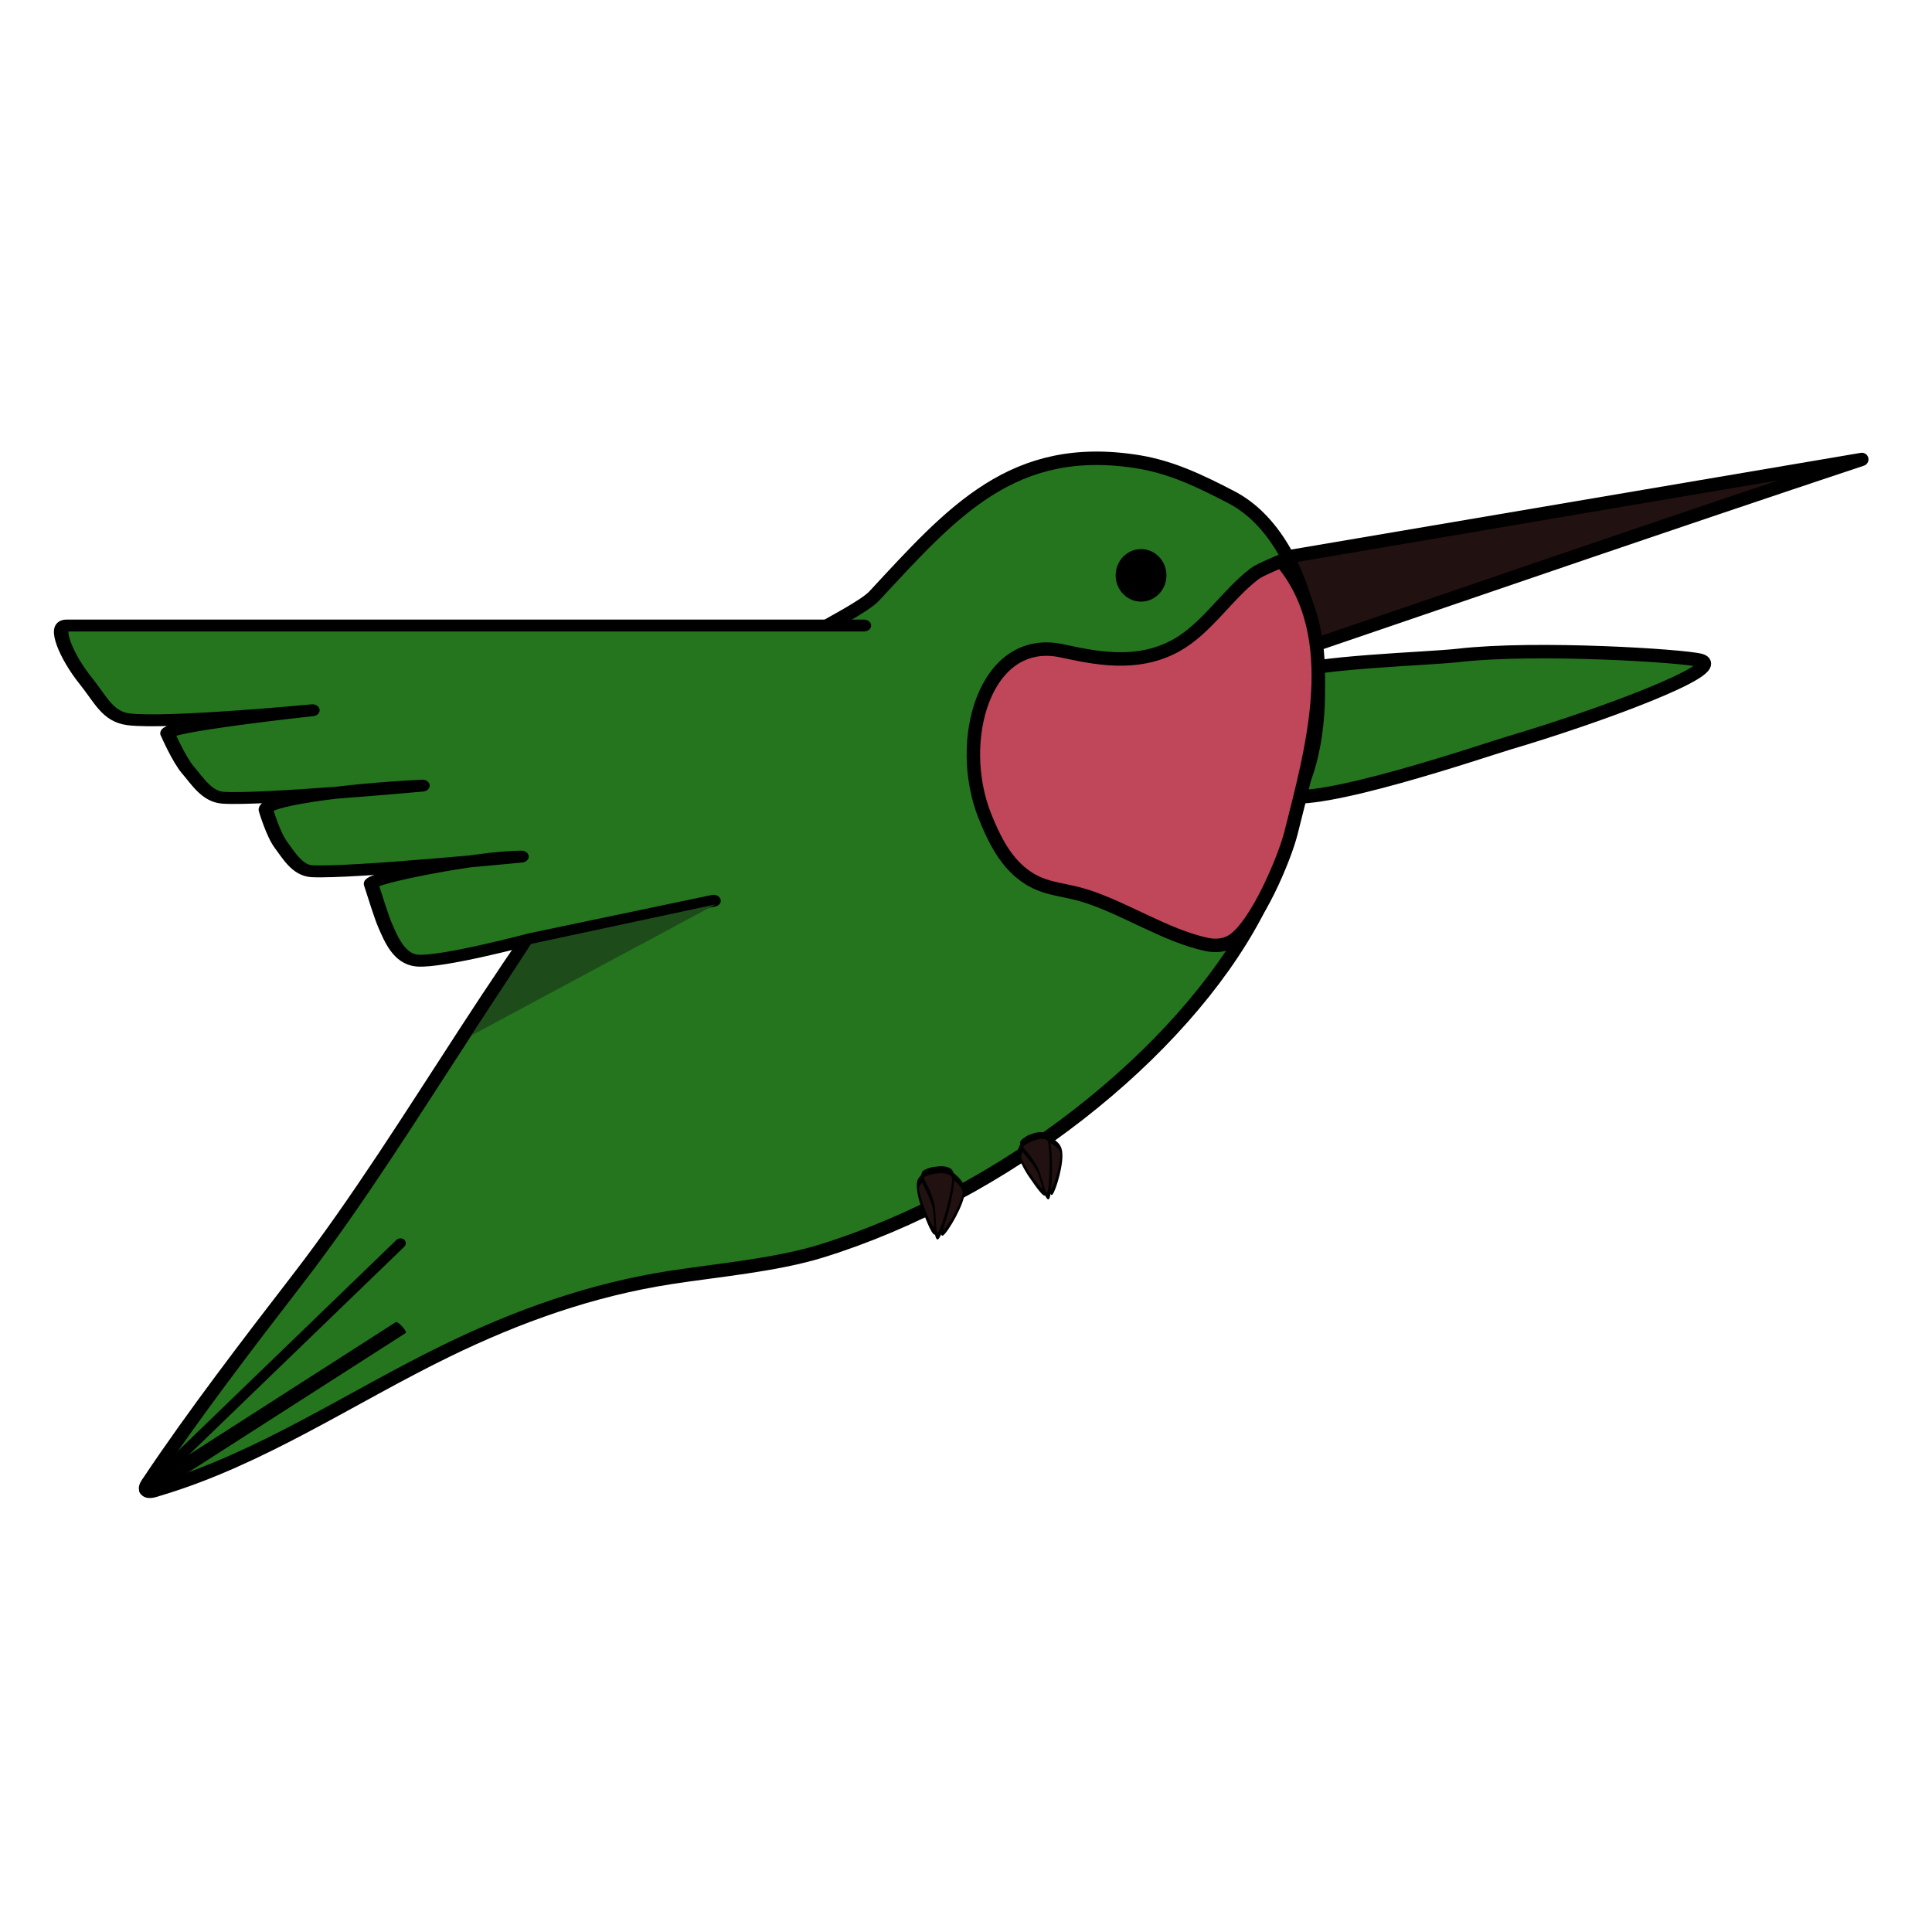 <?xml version="1.0" encoding="UTF-8" standalone="no"?>
<!DOCTYPE svg PUBLIC "-//W3C//DTD SVG 1.1//EN" "http://www.w3.org/Graphics/SVG/1.1/DTD/svg11.dtd">
<svg width="100%" height="100%" viewBox="0 0 128 128" version="1.1" xmlns="http://www.w3.org/2000/svg" xmlns:xlink="http://www.w3.org/1999/xlink" xml:space="preserve" xmlns:serif="http://www.serif.com/" style="fill-rule:evenodd;clip-rule:evenodd;stroke-linecap:round;stroke-linejoin:round;stroke-miterlimit:1.5;">
    <g transform="matrix(1,0,0,1,-1568,0)">
        <g transform="matrix(1,0,0,1,-0.333,0)">
            <g id="animal-air-ground" transform="matrix(0.081,0,0,0.081,1557.11,-46.659)">
                <g transform="matrix(1,0,0,1,11.919,-42.271)">
                    <g id="skrzydło-male" serif:id="skrzydło male">
                        <path d="M1175.62,1170.26C1200.11,1159.69 1293.17,1157.39 1319.68,1154.36C1383.92,1147.01 1504.26,1154.76 1517.5,1158.46C1540.72,1164.95 1433.44,1204.59 1360.19,1226.22C1341.67,1231.69 1203.07,1279.19 1175.62,1268.67C1151.4,1259.4 1170.78,1190.58 1175.62,1170.26ZM1175.62,1170.26L1173.5,1171.24C1174.16,1170.91 1174.87,1170.59 1175.62,1170.26L1175.62,1170.26Z" style="fill:rgb(36,117,30);stroke:black;stroke-width:11px;"/>
                    </g>
                </g>
                <g transform="matrix(0.249,0.969,-0.969,0.249,2382.93,-557.07)">
                    <g id="dzioob">
                        <path d="M1281.19,1073.8C1292.81,1240.56 1305.88,1401.68 1318.42,1564.81L1240.16,1564.81L1281.19,1073.8Z" style="fill:rgb(34,17,17);stroke:black;stroke-width:10.83px;"/>
                    </g>
                </g>
                <g transform="matrix(1,0,0,1,2.554,0)">
                    <g id="tułow">
                        <path d="M805.377,1092.21C814.485,1086.33 843.21,1071.97 851.086,1063.49C915.052,994.603 964.663,937.099 1067.19,953.789C1094.22,958.19 1117.97,969.597 1143.2,982.738C1210.5,1017.79 1228.98,1142.82 1203.04,1212.89C1190.12,1247.8 1181.78,1288.54 1163.13,1323.78C1102.27,1438.78 956.998,1553.03 807.959,1599.26C770.508,1610.87 722.714,1614.97 684.165,1620.97C619.591,1631.01 559.628,1652.41 501.161,1680.89C423.036,1718.96 349.626,1769.19 265.676,1794.15C263.403,1794.83 257.397,1797.28 255.434,1794.66C253.941,1792.67 257.059,1788.96 258.058,1787.46C293.938,1733.64 340.232,1673.27 379.736,1622.06C476.464,1496.67 557.855,1336.54 660.887,1225.46C724.822,1156.53 750.268,1127.8 805.377,1092.21Z" style="fill:rgb(36,117,30);stroke:black;stroke-width:11px;"/>
                    </g>
                </g>
                <g transform="matrix(1.202,0,0,0.986,-1076.5,-595.545)">
                    <g id="skrzydło-dyze" serif:id="skrzydło dyze">
                        <path d="M1496.4,1935.44L1371.96,1967.24C1371.96,1967.24 1311.32,1986.91 1294.68,1985.06C1282.53,1983.7 1277.1,1967.61 1272.85,1955.69C1270.59,1949.36 1266.1,1931.94 1263.34,1921.44C1262.13,1916.87 1336.05,1898.85 1365.71,1898.81C1365.71,1898.81 1250.57,1912.59 1223.29,1910.96C1213.12,1910.35 1207.26,1897.45 1202.02,1889.01C1196.78,1880.57 1191.85,1860.31 1191.85,1860.31C1189.13,1852.57 1243.96,1843.16 1298.33,1839.92C1298.33,1839.92 1189.17,1852.09 1162.61,1849.97C1151.7,1849.11 1145.2,1836.07 1138.93,1827.23C1132.66,1818.39 1125,1796.95 1125,1796.95C1119.91,1791.13 1222.38,1777.48 1223.44,1777.4C1223.44,1777.4 1123.96,1788.94 1098.26,1784.89C1084.09,1782.65 1079.6,1768.78 1069.25,1753.08C1055.62,1732.41 1047.46,1707.13 1055.92,1707.13L1598.71,1707.13" style="fill:rgb(36,117,30);stroke:black;stroke-width:9.86px;"/>
                    </g>
                </g>
                <g transform="matrix(0.73,-0.667,0.421,0.461,-563.556,1203.71)">
                    <g id="cien-skrzydla" serif:id="cien skrzydla">
                        <path d="M750.202,1398.63L884.898,1523.44L662.696,1434.43L750.202,1398.63Z" style="fill:rgb(29,75,26);"/>
                    </g>
                </g>
                <g transform="matrix(1,0,0,1,-8.256,5.477)">
                    <g id="japa">
                        <path d="M1155.07,1339.95C1174.67,1327.28 1197.63,1272.38 1202.8,1251.71C1219.64,1184.46 1246.86,1091.05 1194.76,1029.4C1194.76,1029.4 1177.36,1036.53 1173.12,1039.74C1150.53,1056.83 1134.04,1084.31 1109.16,1098.3C1076.54,1116.63 1040.88,1108.31 1015.17,1102.86C952.304,1089.55 927.706,1176.63 952.491,1238.34C959.108,1254.81 967.326,1272.09 981.29,1283.89C998.756,1298.67 1014.3,1296.92 1034.38,1303.24C1067.41,1313.63 1099.85,1335.68 1133.73,1343.04C1140.9,1344.6 1148.77,1344.02 1155.07,1339.95" style="fill:rgb(192,70,90);stroke:black;stroke-width:11px;"/>
                    </g>
                </g>
                <g transform="matrix(1,0,0,1,409.121,139.665)">
                    <g id="oko">
                        <ellipse cx="662.735" cy="906.981" rx="19.045" ry="19.751" style="stroke:black;stroke-width:3.45px;"/>
                    </g>
                </g>
                <g id="ogon-linie" serif:id="ogon linie">
                    <g transform="matrix(0.929,-0.264,0.239,0.843,-431.579,240.025)">
                        <path d="M511.929,1765.38L246.787,1921.76L511.929,1765.38Z" style="fill:none;stroke:black;stroke-width:9.43px;"/>
                    </g>
                    <g transform="matrix(-0.271,0.251,-1.054,-1.136,1115.79,2149.22)">
                        <path d="M391.516,515.495L1052.81,543.71" style="fill:none;stroke:black;stroke-width:7.77px;"/>
                    </g>
                </g>
                <g id="nogi">
                    <g transform="matrix(0.231,0,0,0.444,655.261,758.646)">
                        <g transform="matrix(-0.521,-0.224,0.389,-0.906,991.533,3723.68)">
                            <path d="M1116.47,1781.62C1136.44,1771.6 1130.5,1832.91 1142.77,1845.58C1159.5,1862.87 1236.35,1878.71 1216.85,1885.34C1197.36,1891.98 1068.32,1899.52 1051.59,1882.24C1034.86,1864.95 1094.6,1792.59 1116.47,1781.62Z" style="fill:rgb(34,17,17);stroke:black;stroke-width:11.74px;"/>
                        </g>
                        <g transform="matrix(-0.476,0.111,-0.23,-0.983,2016.99,3481.46)">
                            <path d="M1116.47,1781.62C1136.44,1771.6 1171.1,1814 1183.36,1826.67C1200.09,1843.96 1216.36,1871.38 1196.87,1878.02C1177.37,1884.65 1069.06,1897.18 1052.33,1879.89C1035.6,1862.61 1094.6,1792.59 1116.47,1781.62Z" style="fill:rgb(34,17,17);stroke:black;stroke-width:14.04px;"/>
                        </g>
                        <g transform="matrix(-0.567,-0.008,0.015,-1.072,1692.32,3783.51)">
                            <path d="M1116.47,1781.62C1143.95,1773.52 1135.77,1820.65 1149.28,1833.31C1154.79,1838.47 1170.28,1850.79 1180.46,1856.32C1203.65,1868.91 1230.4,1880.74 1216.85,1885.34C1197.36,1891.98 1046.26,1902.63 1029.53,1885.34C1012.8,1868.06 1090.15,1789.38 1116.47,1781.62Z" style="fill:rgb(34,17,17);stroke:black;stroke-width:11.89px;"/>
                        </g>
                    </g>
                    <g transform="matrix(0.202,-0.049,0.096,0.396,597.617,868.531)">
                        <g transform="matrix(-0.521,-0.224,0.389,-0.906,991.533,3723.68)">
                            <path d="M1116.47,1781.62C1136.44,1771.6 1130.5,1832.91 1142.77,1845.58C1159.5,1862.87 1236.35,1878.71 1216.85,1885.34C1197.36,1891.98 1068.32,1899.52 1051.59,1882.24C1034.86,1864.95 1094.6,1792.59 1116.47,1781.62Z" style="fill:rgb(34,17,17);stroke:black;stroke-width:12.78px;"/>
                        </g>
                        <g transform="matrix(-0.476,0.111,-0.23,-0.983,2016.99,3481.46)">
                            <path d="M1116.47,1781.62C1136.44,1771.6 1171.1,1814 1183.36,1826.67C1200.09,1843.96 1216.36,1871.38 1196.87,1878.02C1177.37,1884.65 1069.06,1897.18 1052.33,1879.89C1035.6,1862.61 1094.6,1792.59 1116.47,1781.62Z" style="fill:rgb(34,17,17);stroke:black;stroke-width:15.34px;"/>
                        </g>
                        <g transform="matrix(-0.567,-0.008,0.015,-1.072,1692.32,3783.51)">
                            <path d="M1116.47,1781.62C1143.95,1773.52 1135.77,1820.65 1149.28,1833.31C1154.79,1838.47 1170.28,1850.79 1180.46,1856.32C1203.65,1868.91 1230.4,1880.74 1216.85,1885.34C1197.36,1891.98 1046.26,1902.63 1029.53,1885.34C1012.8,1868.06 1090.15,1789.38 1116.47,1781.62Z" style="fill:rgb(34,17,17);stroke:black;stroke-width:12.96px;"/>
                        </g>
                    </g>
                </g>
            </g>
        </g>
    </g>
</svg>
